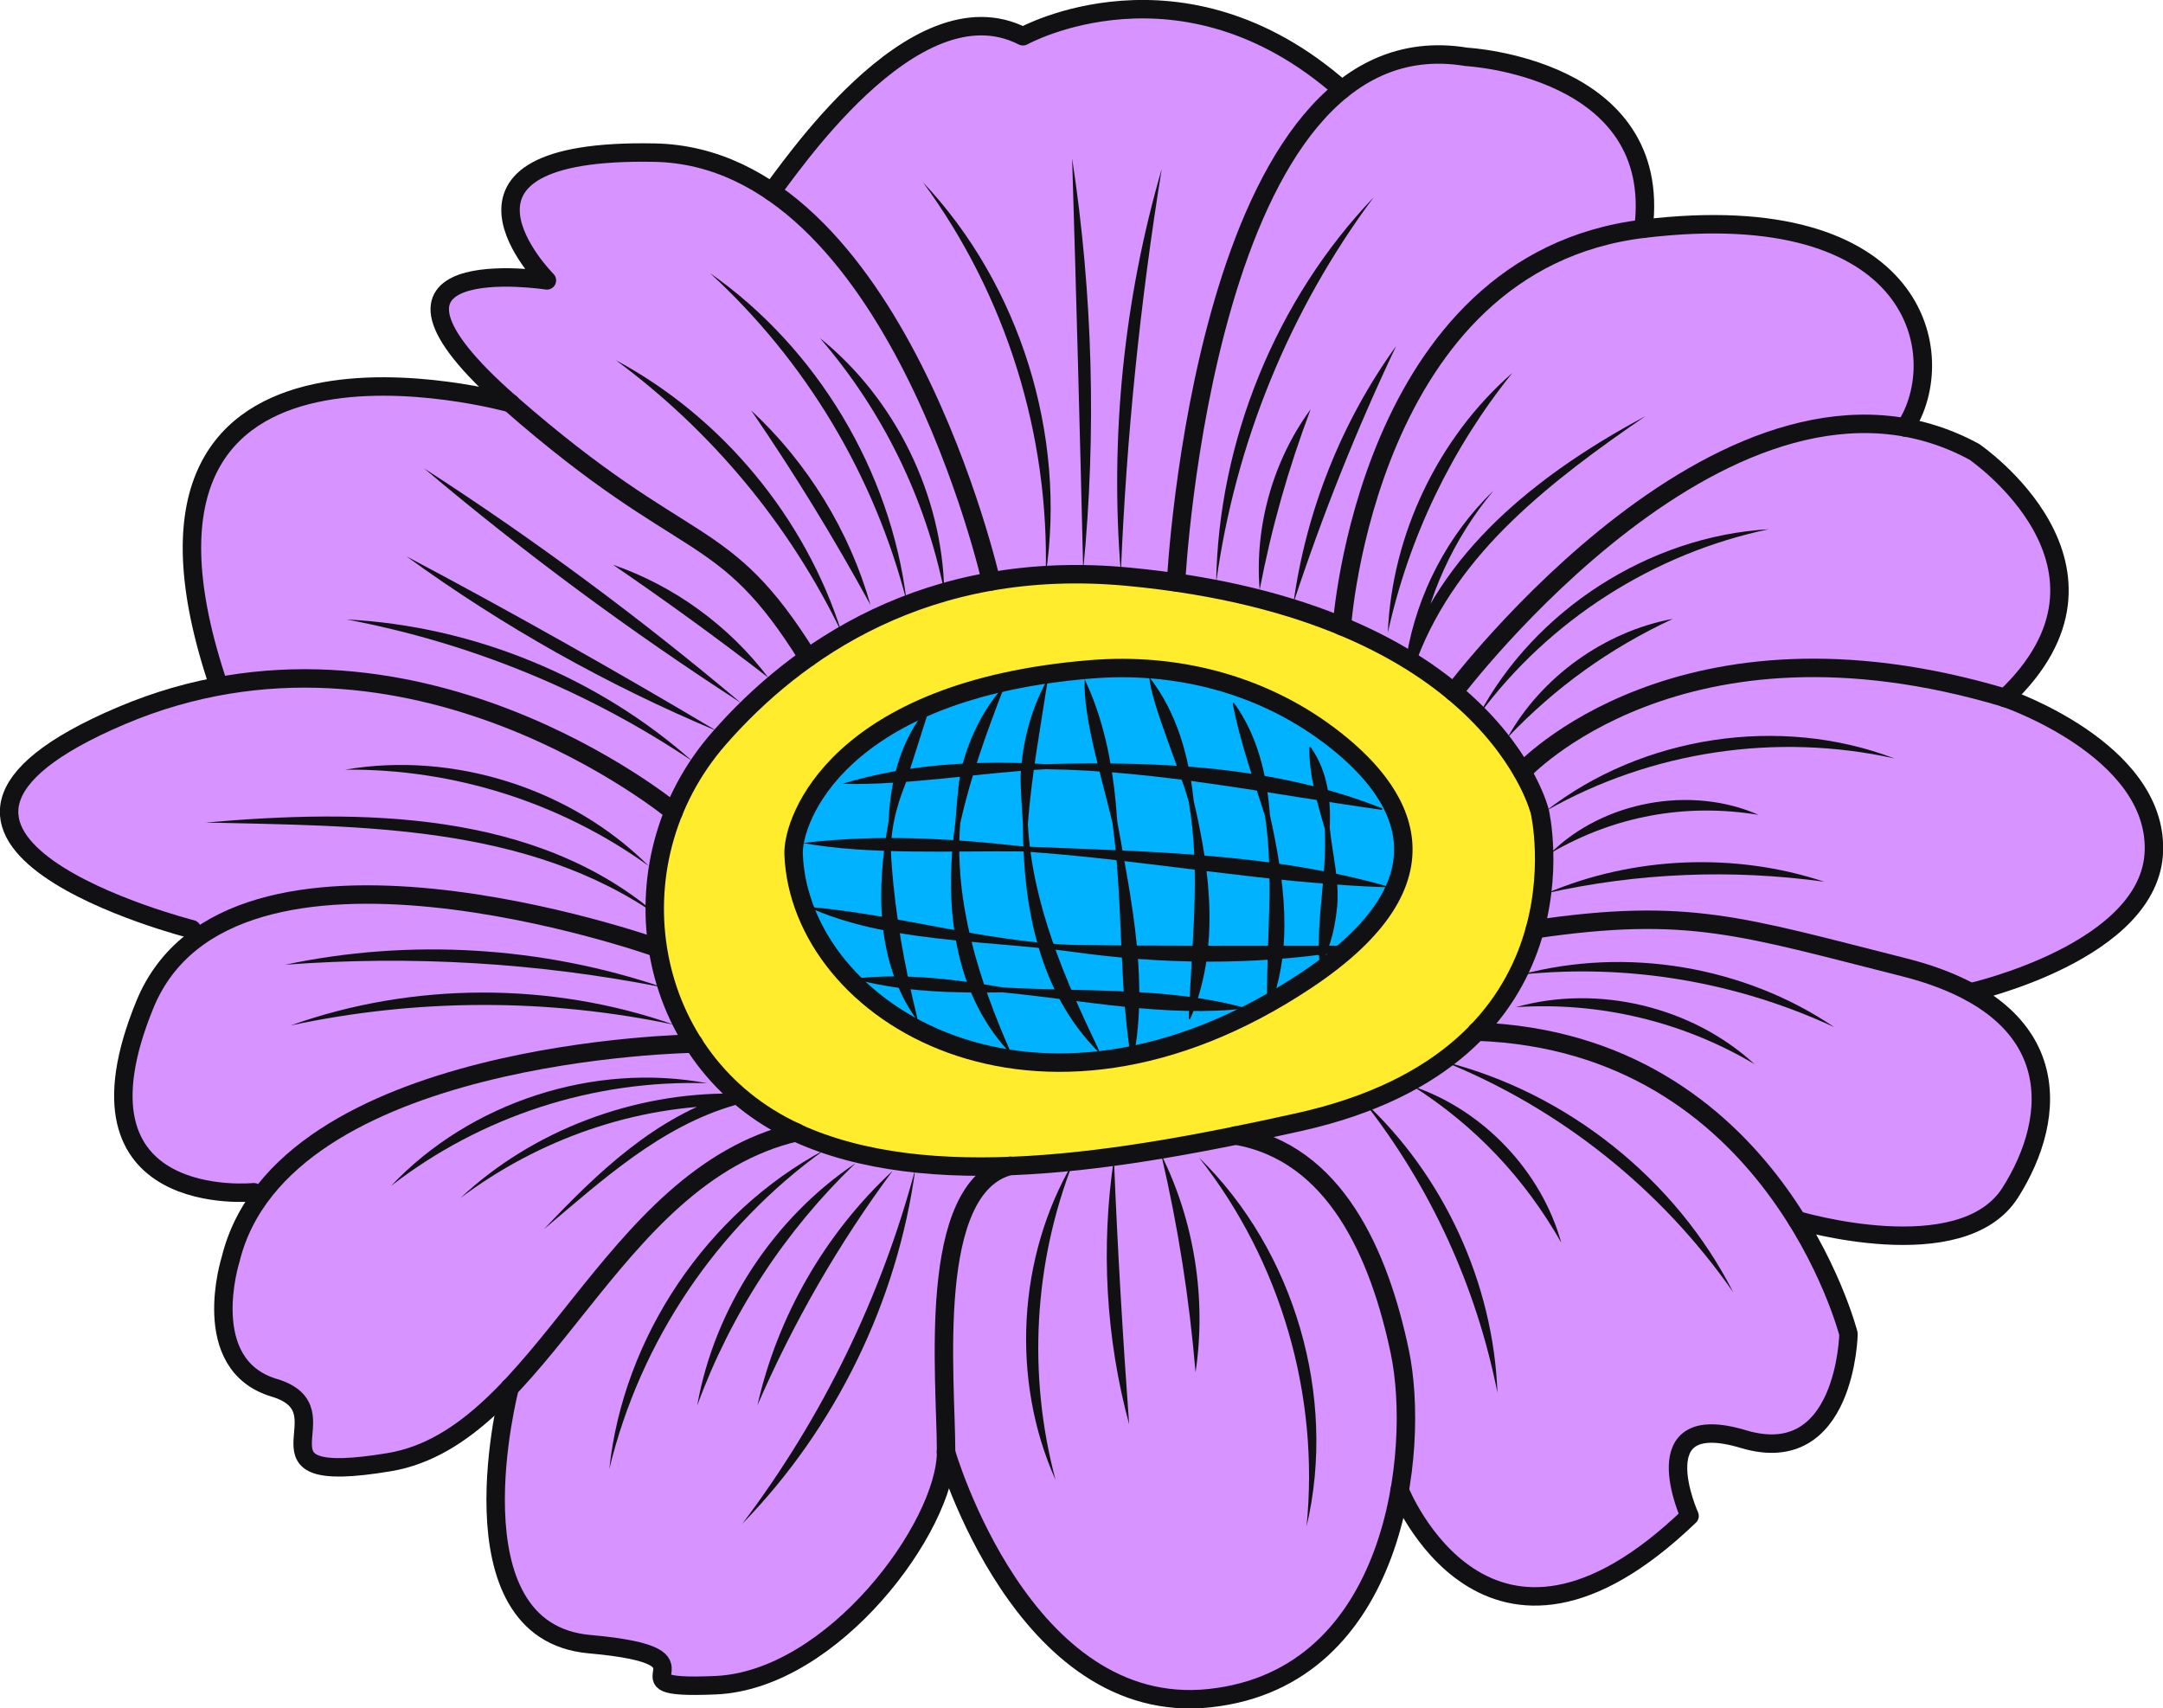 <?xml version="1.0" encoding="UTF-8"?>
<svg id="_오른쪽_위" data-name="오른쪽_위" xmlns="http://www.w3.org/2000/svg" version="1.1" viewBox="0 0 140.72 111.14">
  <defs>
    <style>
      .cls-1 {
        fill: #d793ff;
      }

      .cls-1, .cls-2 {
        stroke-width: 0px;
      }

      .cls-3 {
        fill: none;
      }

      .cls-3, .cls-4, .cls-5 {
        stroke: #111114;
        stroke-width: 1.2px;
      }

      .cls-3, .cls-5 {
        stroke-linecap: round;
        stroke-linejoin: round;
      }

      .cls-4 {
        fill: #ffec2d;
        stroke-miterlimit: 10;
      }

      .cls-2 {
        fill: #111114;
      }

      .cls-5 {
        fill: #00b2ff;
      }
    </style>
  </defs>
  <path class="cls-1" d="M140.12,55.33c.17-6.59-9.68-9.92-9.68-9.92,9.01-8.51-2-16.02-2-16.02-1.48-.8-2.99-1.31-4.5-1.58h0c3.01-4.59.99-15.1-17.03-12.93,1.33-10.51-11.51-11.18-11.51-11.18-3.09-.51-5.68.29-7.85,1.94l-.53-.03c-10.35-8.87-20.48-3.24-20.48-3.24-7.17-3.67-15.51,9.18-16.35,10.1l.34-.06-.19.16c-2.27-1.58-4.85-2.58-7.75-2.64-15.63-.31-7.02,8.31-7.02,8.31,0,0-13.92-2.15-2.41,7.96l-.03.02c-1.47-.39-27.16-6.94-19.09,17.86l.07-.07-.19.71c-1.98.39-4,.98-6.04,1.85-18.77,7.97,4.59,13.89,4.59,13.89l2.22-.54c-2.33,1.11-4.21,2.84-5.27,5.42-5.54,13.5,7.08,12.22,7.08,12.22l1.32-.81c-1.34,1.47-2.34,3.18-2.83,5.19,0,0-2.17,6.84,2.84,8.34,5,1.5-2.56,6.51,7.48,4.84,3.15-.52,5.72-2.55,8.15-5.17l.29.06-.6.27s-4.14,15.86,5.2,16.69c9.34.83.54,3,8.19,2.67,7.51-.33,14.7-9.96,14.97-14.89h.12c.72,2.27,5.85,16.96,17.09,15.72,7.84-.86,11.26-7.33,12.34-13.51,0,0,5.68,14.35,18.86,1.67,0,0-3.17-7.01,3.5-5,6.67,2,6.84-6.84,6.84-6.84,0,0-.87-3.41-3.35-7.4,0,0,10.69,3.2,13.86-1.79,2.65-4.17,3.42-9.75-2.58-13.03,0,0,11.76-2.64,11.92-9.23Z"/>
  <g>
    <path class="cls-4" d="M51.78,73.66c-9.89-4.56-12.17-17.45-4.99-25.64,4.96-5.66,13.47-11.75,26.63-10.5,23.69,2.25,26.76,15.3,26.76,15.3,0,0,3.69,15.88-15.69,20.18-11.73,2.61-24.13,4.62-32.71.67Z"/>
    <g>
      <path class="cls-5" d="M51.63,55.58c-.09-2.25,2.9-10.71,19.36-12.04,5.43-.44,10.93.9,15.42,4.25,4.92,3.68,8.53,9.38-1.47,16.01-17.49,11.6-32.89,2.14-33.31-8.22Z"/>
      <path class="cls-2" d="M60.47,46.07l-1.57,4.93c-.64,1.61-1.06,3.32-.9,5.07.24,3.48.84,6.76,1.68,10.16.02.05-.06.09-.09.04-2.64-3.75-2.57-8.52-1.78-12.84.11-2.65.79-5.36,2.57-7.41.03-.04.11,0,.09.05h0Z"/>
      <path class="cls-2" d="M65.28,44.82c-1.12,2.9-2.15,5.75-2.81,8.75-.4,5.12,1.2,10.13,3.24,14.78.03.05-.05.1-.08.06-3.7-3.99-4.2-9.72-3.48-14.88.07-.91.17-2.22.31-3.13.44-2.06,1.36-4.04,2.73-5.63.03-.04.11,0,.09.05h0Z"/>
      <path class="cls-2" d="M68.14,44.39c-.48,3.13-1.04,6.12-1.27,9.24.3,5.2,2.39,10.04,4.63,14.7.03.05-.04.1-.08.06-3.85-3.88-4.87-9.48-4.87-14.75-.05-.92-.16-2.24-.15-3.18.11-2.12.65-4.24,1.66-6.11.02-.05.11-.02.09.03h0Z"/>
      <path class="cls-2" d="M70.57,44.2c1.38,2.91,1.9,6.08,2.12,9.26.93,5.18,2.1,10.62.96,15.82-.9-5.19-.55-10.54-1.28-15.77-.6-2.58-1.94-6.9-1.8-9.31h0Z"/>
      <path class="cls-2" d="M74.78,44.06c1.8,2.31,2.58,5.18,2.88,8.04,1.09,4.65,1.71,9.64-.22,14.17-.02.05-.1.03-.1-.02.16-4.72.8-9.41,0-14.08-.54-2.03-2.44-6.39-2.57-8.11h0Z"/>
      <path class="cls-2" d="M80.29,45.74c1.54,2.13,2.14,4.72,2.33,7.29.92,4.18,1.58,8.61-.07,12.71-.02.05-.1.04-.1-.02-.12-4.24.48-8.43-.15-12.63-.76-2.44-1.61-4.76-2.1-7.31-.01-.05.06-.09.09-.04h0Z"/>
      <path class="cls-2" d="M85.28,48.62c1.09,1.55,1.32,3.41,1.23,5.23.18,1.8.69,3.59.45,5.42-.14,1.21-.44,2.4-1.01,3.5-.02.05-.1.03-.1-.02-.25-3.01.51-5.88.33-8.86-.5-1.73-1-3.37-1-5.24,0-.05.07-.07.1-.03h0Z"/>
      <path class="cls-2" d="M54.84,50.98c4.26-1.3,8.78-1.52,13.2-1.27,7.38-.19,14.91.11,21.86,2.87.05.02.03.11-.03.1-7.28-1.02-14.48-2.55-21.84-2.64-4.32.23-9.09,1.07-13.2.95h0Z"/>
      <path class="cls-2" d="M52.2,54.85c4.8-.59,9.62-.32,14.4.22,7.98.33,16.2.41,23.89,2.66-7.98-.23-15.92-1.8-23.9-2.34-4.7-.05-9.96.24-14.38-.55h0Z"/>
      <path class="cls-2" d="M52.54,58.99c5.84.49,11.44,2.27,17.28,2.48,5.06.08,12.32.04,17.45.05.12-.01.23.07.23.2,0,.1-.07.18-.17.19-.52.08-1.04.17-1.56.23-.03,0-.05-.02-.06-.04.42-.28,1.04-.37,1.52-.58,0,0,.06.39.06.39-5.79.9-11.71.83-17.51.01-5.68-.77-12.16-.59-17.25-2.94h0Z"/>
      <path class="cls-2" d="M55.79,63.64c3.21-.33,6.35.07,9.49.6,5.27.3,10.74-.06,15.84,1.36-5.29.6-10.6-.53-15.86-1.04-3.19.05-6.35-.02-9.48-.82-.05-.01-.05-.1,0-.1h0Z"/>
    </g>
    <g>
      <path class="cls-3" d="M64.48,37.82s-6.25-27.58-21.88-27.89-7.02,8.31-7.02,8.31c0,0-13.96-2.15-2.37,8,11.6,10.15,13.79,7.58,19.36,16.55"/>
      <path class="cls-3" d="M33.22,26.23s-27.47-7.69-19.17,17.84"/>
      <path class="cls-3" d="M43.83,52.81s-17.17-14.22-35.94-6.25c-18.77,7.97,4.59,13.89,4.59,13.89"/>
      <path class="cls-3" d="M42.6,61.61s-27.63-9.77-33.17,3.73c-5.54,13.5,7.08,12.22,7.08,12.22"/>
      <path class="cls-3" d="M45.14,67.89s-26.8.37-30.14,14.05c0,0-2.17,6.84,2.84,8.34,5,1.5-2.56,6.51,7.48,4.84,10.04-1.67,14.2-18.57,26.47-21.46"/>
      <path class="cls-3" d="M33.16,90.27s-4.14,15.86,5.2,16.69c9.34.83.54,3,8.19,2.67,7.66-.33,15-10.34,15-15.18s-1.33-17.2,4.17-18.61"/>
      <path class="cls-3" d="M61.54,94.45s5,17.35,17.18,16.02c12.18-1.33,13.68-16.18,12.35-22.52-1.33-6.34-4.2-12.97-10.69-14.08"/>
      <path class="cls-3" d="M91.06,96.95s5.68,14.35,18.86,1.67c0,0-3.17-7.01,3.5-5,6.67,2,6.84-6.84,6.84-6.84,0,0-4.84-18.99-24.19-19.67"/>
      <path class="cls-3" d="M116.92,79.38s10.69,3.2,13.86-1.79c3.17-4.99,3.66-12-6.93-14.67s-14.03-3.93-23.99-2.47"/>
      <path class="cls-3" d="M99.04,50.2s10.22-11.14,31.41-4.8c0,0,9.84,3.33,9.68,9.92s-11.92,9.23-11.92,9.23"/>
      <path class="cls-3" d="M94.58,45.03s18.18-24.15,33.86-15.64c0,0,11.01,7.51,2,16.02"/>
      <path class="cls-3" d="M87.3,40.74s1.6-23.69,19.62-25.86c18.02-2.17,20.04,8.34,17.03,12.93"/>
      <path class="cls-3" d="M76.51,37.88S78.39.86,95.41,3.7c0,0,12.85.67,11.51,11.18"/>
      <path class="cls-3" d="M50.2,12.46c.84-.92,9.18-13.77,16.35-10.1,0,0,10.31-5.73,20.75,3.47"/>
    </g>
    <g>
      <path class="cls-2" d="M68.03,37.41c.25-9.13-2.58-18.2-7.99-25.56,6.32,6.69,9.36,16.46,7.99,25.56h0Z"/>
      <path class="cls-2" d="M70.47,37.1c-.21-8.94-.45-17.86-.72-26.8,1.35,8.85,1.59,17.89.72,26.8h0Z"/>
      <path class="cls-2" d="M72.92,37.27c-.72-8.81.19-17.79,2.66-26.28-1.41,8.71-2.3,17.46-2.66,26.28h0Z"/>
      <path class="cls-2" d="M79.12,37.9c.14-9.21,3.89-18.41,10.25-25.07-5.47,7.35-9.01,16-10.25,25.07h0Z"/>
      <path class="cls-2" d="M81.95,38.37c-.34-4.12.87-8.42,3.32-11.75-1.46,3.88-2.54,7.68-3.32,11.75h0Z"/>
      <path class="cls-2" d="M84.15,39.23c.82-5.99,3.14-11.82,6.68-16.72-2.58,5.44-4.8,11-6.68,16.72h0Z"/>
      <path class="cls-2" d="M90.29,41.16c.26-6.39,3.28-12.7,8.1-16.9-3.97,4.94-6.74,10.71-8.1,16.9h0Z"/>
      <path class="cls-2" d="M97.14,31.95c-2.59,3.11-4.31,6.88-4.92,10.85,0,0-.69-.18-.69-.18,1.24-3.58,3.58-6.67,6.34-9.22,2.75-2.53,5.9-4.57,9.18-6.33-3.04,2.09-6.05,4.27-8.7,6.84-2.63,2.54-4.86,5.54-6.15,8.95-.07.19-.27.28-.46.21-.16-.06-.26-.23-.23-.39.68-4.05,2.68-7.89,5.63-10.74h0Z"/>
      <path class="cls-2" d="M96.21,46.52c3.65-6.86,11.1-11.64,18.85-12.09-7.51,1.58-14.29,5.92-18.85,12.09h0Z"/>
      <path class="cls-2" d="M98.08,47.98c2.19-3.94,6.31-6.9,10.75-7.72-4.1,1.91-7.63,4.44-10.75,7.72h0Z"/>
      <path class="cls-2" d="M100.58,52.75c6.27-4.89,15.23-6.25,22.67-3.41-7.67-1.7-15.84-.48-22.67,3.41h0Z"/>
      <path class="cls-2" d="M100.88,55.5c3.42-3.38,9.13-4.43,13.53-2.49-4.73-.78-9.39.07-13.53,2.49h0Z"/>
      <path class="cls-2" d="M100.64,58.1c5.64-2.39,12.22-2.67,18.04-.74-6.02-.83-12.11-.58-18.04.74h0Z"/>
      <path class="cls-2" d="M98.97,63.4c6.83-1.83,14.51-.55,20.36,3.42-6.35-2.95-13.39-4.14-20.36-3.42h0Z"/>
      <path class="cls-2" d="M98.62,65.52c5.32-1.5,11.46-.04,15.53,3.71-4.68-2.78-10.1-4.07-15.53-3.71h0Z"/>
      <path class="cls-2" d="M93.94,69.06c8,2.01,15.09,7.66,18.82,15.01-4.67-6.71-11.24-11.95-18.82-15.01h0Z"/>
      <path class="cls-2" d="M91.95,70.68c4.55,1.54,8.34,5.53,9.62,10.16-2.37-4.18-5.57-7.57-9.62-10.16h0Z"/>
      <path class="cls-2" d="M88.69,71.62c5.23,4.83,8.47,11.86,8.73,18.98-1.38-6.92-4.36-13.43-8.73-18.98h0Z"/>
      <path class="cls-2" d="M69.82,75.6c-2.57,6.57-2.97,13.85-1.15,20.67-2.92-6.51-2.47-14.52,1.15-20.67h0Z"/>
      <path class="cls-2" d="M72.47,75.37c.22,5.6.58,11.7.99,17.29-1.52-5.61-1.85-11.55-.99-17.29h0Z"/>
      <path class="cls-2" d="M75.55,75.12c2.15,4.32,2.95,9.38,2.23,14.15-.41-4.82-1.13-9.44-2.23-14.15h0Z"/>
      <path class="cls-2" d="M78,75.3c6.22,6.05,9,15.57,7,24.01.86-8.55-1.68-17.27-7-24.01h0Z"/>
      <path class="cls-2" d="M53.63,74.81c-6.97,4.99-11.98,12.43-13.99,20.76.91-8.6,6.37-16.69,13.99-20.76h0Z"/>
      <path class="cls-2" d="M55.65,75.68c-4.59,4.41-8.1,9.78-10.29,15.75,1.12-6.32,4.96-12.18,10.29-15.75h0Z"/>
      <path class="cls-2" d="M58.07,76.17c-3.51,4.74-6.44,9.83-8.79,15.24,1.3-5.79,4.43-11.21,8.79-15.24h0Z"/>
      <path class="cls-2" d="M59.55,76.04c-1.16,8.6-5.19,16.87-11.26,23.09,5.21-6.9,9.03-14.73,11.26-23.09h0Z"/>
      <path class="cls-2" d="M46.01,70.47c-7.39-.24-14.73,2.15-20.57,6.68,5.14-5.45,13.21-8.07,20.57-6.68h0Z"/>
      <path class="cls-2" d="M29.96,77.93c4.72-4.42,11.28-6.86,17.75-6.79.21,0,.39.17.39.39,0,.17-.12.32-.28.36-4.85,1.39-8.65,4.89-12.44,8.08,3.45-3.65,7.27-7.34,12.21-8.81,0,0,.11.75.11.75-6.38,0-12.64,2.19-17.75,6.03h0Z"/>
      <path class="cls-2" d="M43.12,64.23c-8.1-1.6-16.34-2.09-24.57-1.47,8.1-1.72,16.73-1.2,24.57,1.47h0Z"/>
      <path class="cls-2" d="M43.84,66.66c-8.22-1.73-16.71-1.71-24.93.05,7.95-2.84,16.96-2.85,24.93-.05h0Z"/>
      <path class="cls-2" d="M42.93,59.66c-8.6-6.06-19.47-5.91-29.56-6.15,10.04-.87,21.55-.86,29.56,6.15h0Z"/>
      <path class="cls-2" d="M42.21,56.34c-5.73-4.13-12.69-6.34-19.76-6.27,7.04-1.21,14.7,1.22,19.76,6.27h0Z"/>
      <path class="cls-2" d="M45.04,49.51c-6.79-4.56-14.44-7.69-22.48-9.21,8.22.42,16.33,3.75,22.48,9.21h0Z"/>
      <path class="cls-2" d="M46.63,47.55c-7.14-2.99-13.93-6.81-20.19-11.36,6.61,3.5,13.77,7.53,20.19,11.36h0Z"/>
      <path class="cls-2" d="M48.21,45.73c-7.19-4.65-14.08-9.74-20.62-15.26,7.19,4.64,14.08,9.75,20.62,15.26h0Z"/>
      <path class="cls-2" d="M49.98,44.08c-3.34-2.58-6.62-4.96-10.1-7.34,3.98,1.37,7.56,3.98,10.1,7.34h0Z"/>
      <path class="cls-2" d="M54.75,41.14c-3.38-7-8.43-13.09-14.69-17.71,6.91,3.7,12.33,10.24,14.69,17.71h0Z"/>
      <path class="cls-2" d="M56.63,39.35c-2.4-4.39-4.93-8.52-7.76-12.65,3.66,3.39,6.4,7.85,7.76,12.65h0Z"/>
      <path class="cls-2" d="M58.98,39.11c-2.1-8.19-6.57-15.64-12.8-21.35,6.98,4.88,11.78,12.9,12.8,21.35h0Z"/>
      <path class="cls-2" d="M61.43,38.49c-1.23-6.11-4.02-11.78-8.09-16.5,4.91,3.95,7.97,10.21,8.09,16.5h0Z"/>
    </g>
  </g>
</svg>